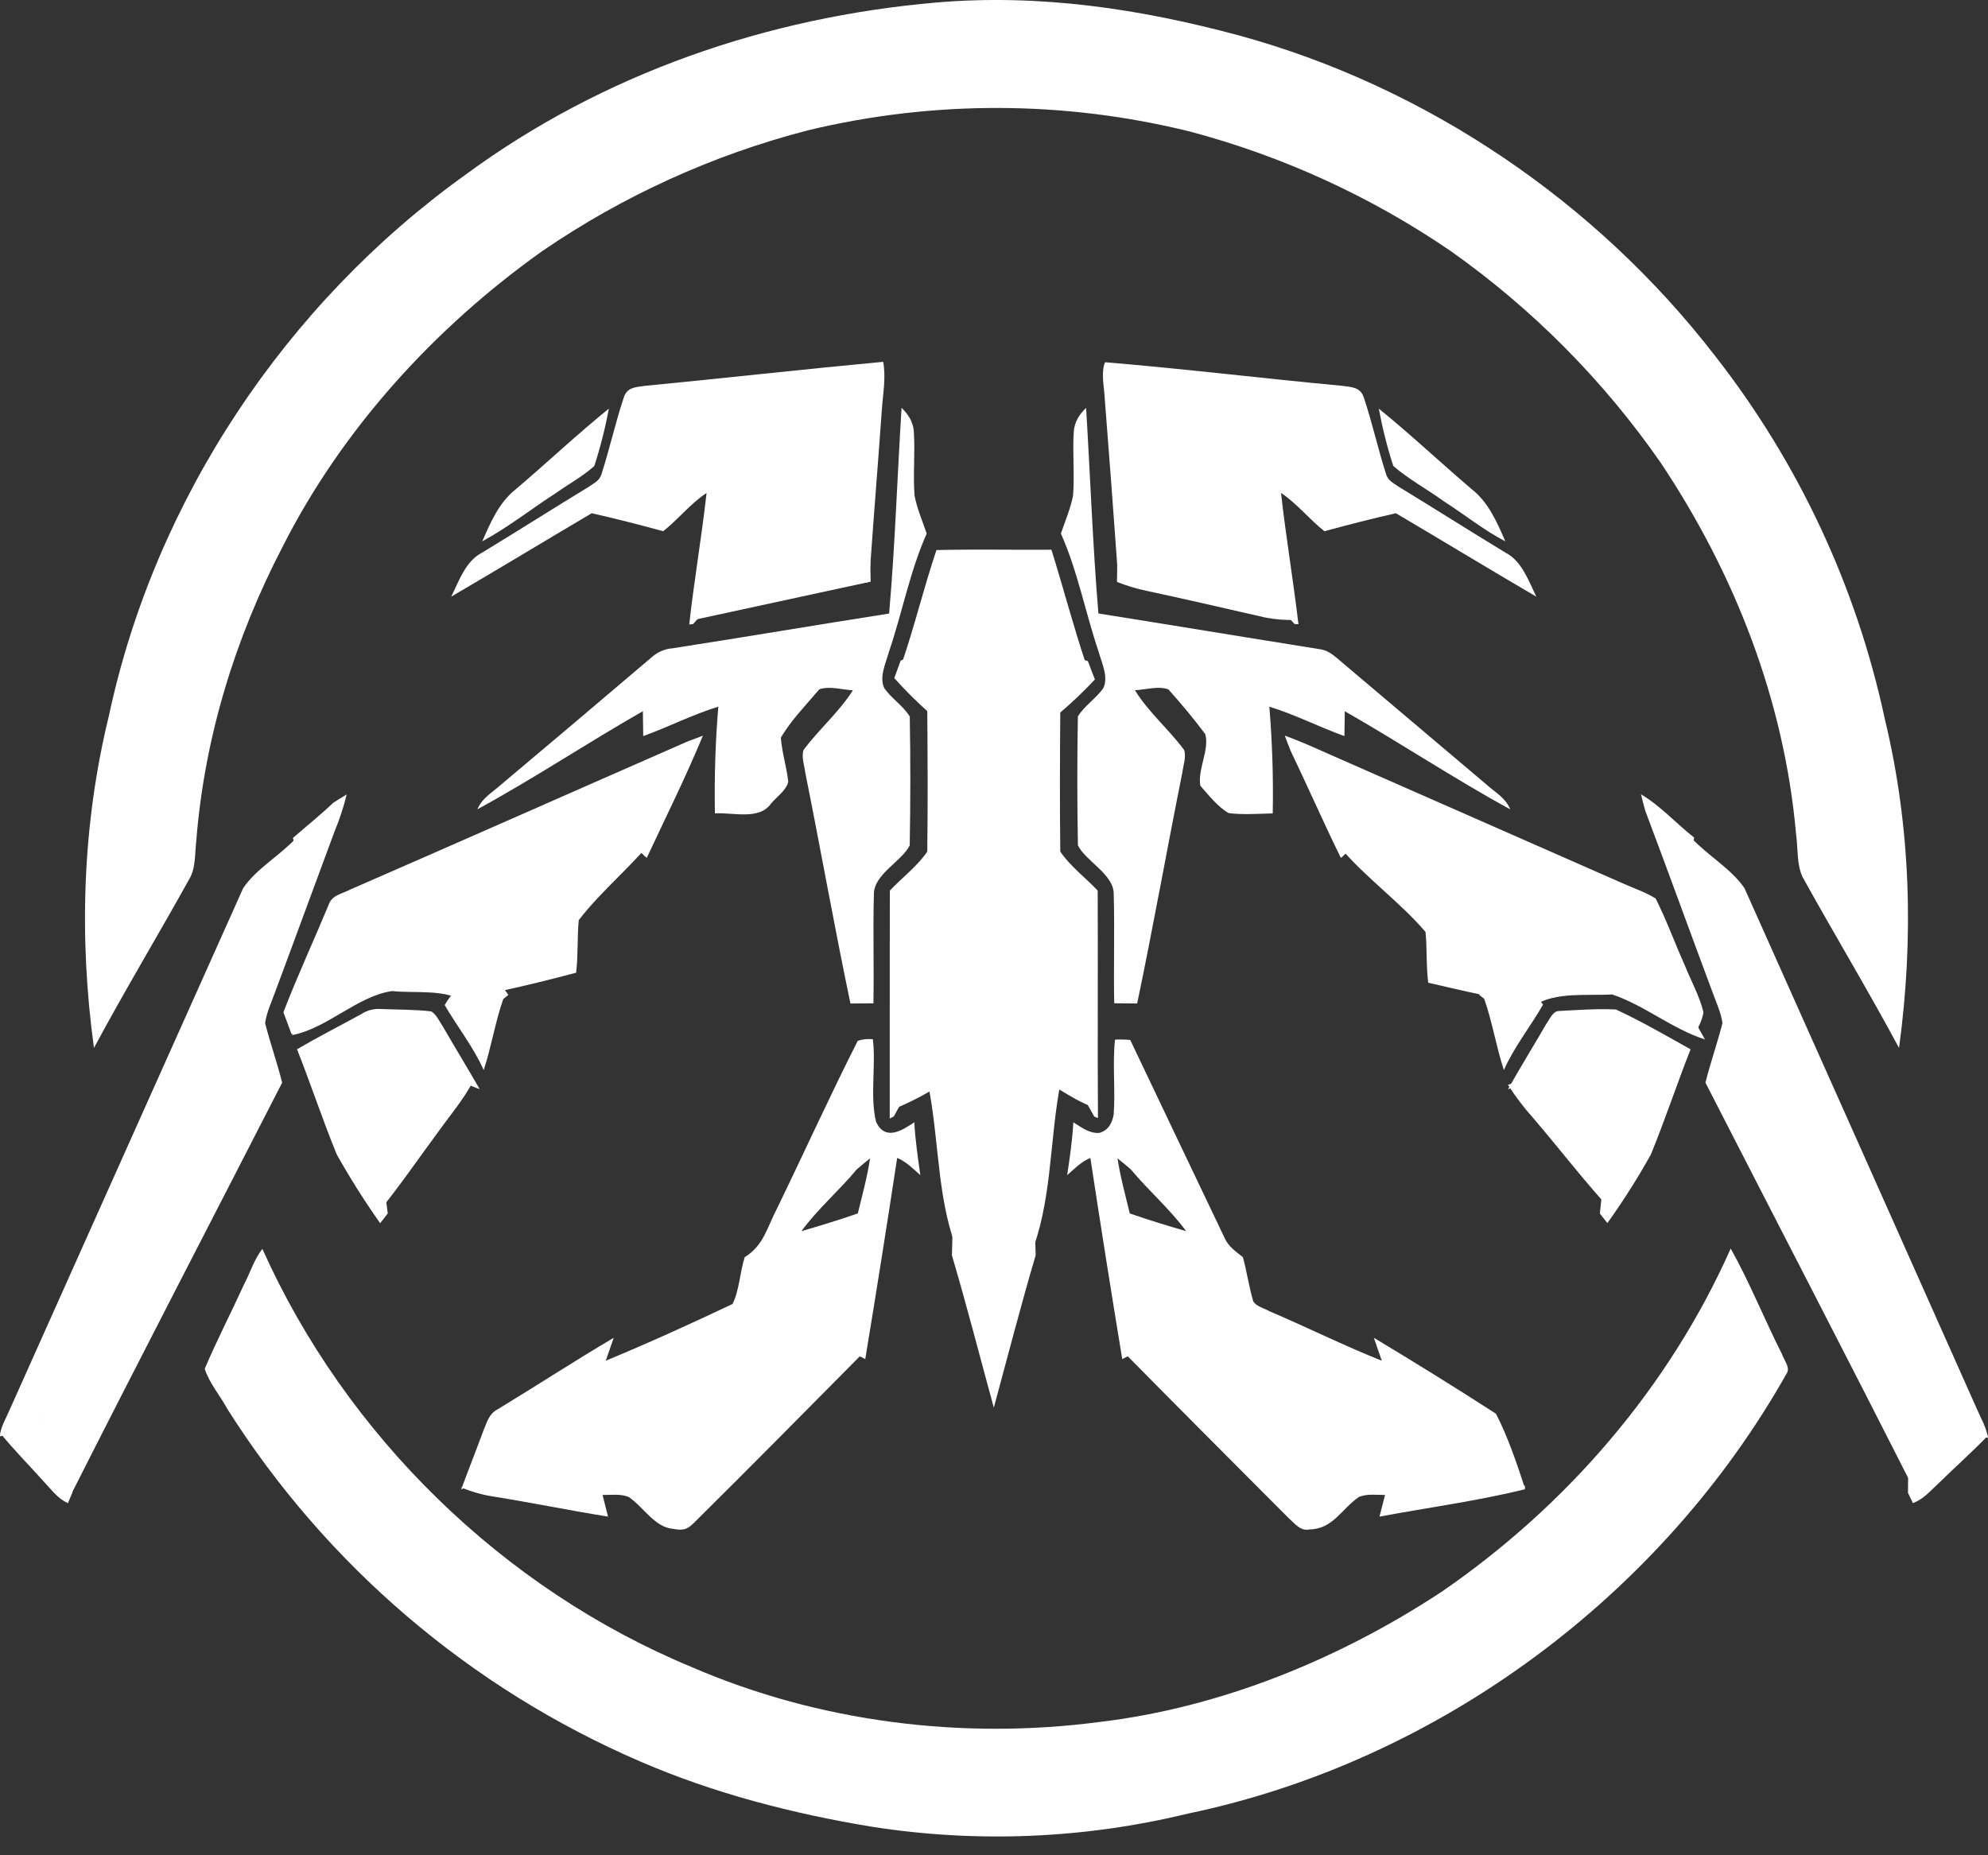 <svg width="90" height="84" viewBox="0 0 90 84" fill="none" xmlns="http://www.w3.org/2000/svg">
<rect x="0" y="0" width="90" height="84" fill="#333333" stroke="none"/>
<path d="M42.425 0.111C47.086 -0.281 51.616 0.399 56.104 1.608C64.581 3.93 72.246 9.135 77.614 16.074C81.404 20.91 84.042 26.544 85.328 32.55C86.508 37.433 86.65 42.479 85.972 47.448C84.571 44.834 83.033 42.289 81.597 39.694C81.339 39.128 81.399 38.404 81.314 37.793C80.781 31.727 78.547 25.992 75.18 20.947C72.595 17.226 69.379 13.984 65.678 11.368C62.078 8.905 58.083 7.074 53.865 5.954C48.186 4.55 42.252 4.533 36.565 5.903C32.272 7.015 28.206 8.864 24.548 11.369C19.685 14.828 15.495 19.418 12.794 24.754C10.645 28.886 9.26 33.39 8.889 38.037C8.824 38.568 8.865 39.205 8.628 39.694C7.193 42.289 5.654 44.833 4.253 47.448C3.567 42.426 3.725 37.324 4.934 32.391C7.025 22.615 12.944 13.741 21.062 7.919C27.29 3.332 34.74 0.77 42.425 0.111Z" fill="white"/>
<path d="M39.985 16.381C40.114 17.135 39.972 17.815 39.921 18.567C39.758 20.901 39.563 23.236 39.401 25.57C39.354 25.848 39.303 26.124 39.247 26.398C38.886 26.203 38.412 25.604 37.971 25.746C36.419 26.061 34.868 26.4 33.311 26.715C32.432 26.844 31.939 27.663 31.373 28.259L31.203 28.271C31.422 26.282 31.768 24.308 31.987 22.32C31.246 22.813 30.717 23.503 30.023 24.052C28.952 23.757 27.874 23.485 26.788 23.237C24.665 24.491 22.558 25.771 20.428 27.014C20.774 26.312 21.085 25.398 21.82 25.025C23.438 24.042 25.036 23.027 26.653 22.041C26.907 21.863 27.161 21.762 27.241 21.432C27.605 20.303 27.86 19.135 28.235 18.01C28.383 17.532 28.765 17.532 29.187 17.471C32.788 17.122 36.385 16.718 39.985 16.381Z" fill="white"/>
<path d="M50.028 16.401C53.599 16.696 57.177 17.135 60.748 17.467C61.184 17.528 61.592 17.517 61.746 18.011C62.123 19.134 62.377 20.303 62.74 21.433C62.821 21.762 63.075 21.865 63.328 22.042C64.945 23.027 66.542 24.043 68.161 25.025C68.896 25.398 69.207 26.314 69.553 27.015C67.423 25.77 65.316 24.49 63.193 23.237C62.109 23.486 61.031 23.758 59.958 24.052C59.264 23.503 58.732 22.813 57.994 22.318C58.214 24.306 58.551 26.277 58.783 28.262L58.607 28.253C58.035 27.665 57.542 26.843 56.668 26.716C55.113 26.401 53.562 26.062 52.008 25.747C51.568 25.603 51.097 26.201 50.739 26.4C50.68 26.124 50.626 25.847 50.578 25.569C50.399 23.059 50.211 20.55 50.013 18.042C49.994 17.53 49.828 16.884 50.028 16.401Z" fill="white"/>
<path d="M27.565 18.5C27.401 19.379 27.181 20.247 26.905 21.098C26.397 21.561 25.765 21.9 25.203 22.3C24.075 23.024 23.013 23.872 21.833 24.509C22.212 23.646 22.59 22.75 23.35 22.153C24.764 20.949 26.121 19.671 27.565 18.5Z" fill="white"/>
<path d="M40.816 18.466C41.117 18.758 41.335 19.095 41.37 19.524C41.436 20.492 41.328 21.475 41.404 22.444C41.517 23.03 41.763 23.595 41.953 24.159C41.194 25.863 40.845 27.744 40.244 29.513C40.105 30.022 39.788 30.658 40.037 31.164C40.364 31.631 40.892 31.959 41.187 32.442C41.221 34.38 41.221 36.334 41.184 38.276C40.832 38.995 39.56 39.584 39.563 40.476C39.516 42.125 39.573 43.779 39.541 45.427C39.195 45.429 38.847 45.432 38.501 45.436C37.775 41.967 37.157 38.475 36.459 34.999C36.422 34.673 36.267 34.271 36.379 33.955C37.067 33.029 37.993 32.233 38.611 31.255C38.14 31.23 37.539 31.047 37.09 31.211C36.502 31.91 35.803 32.619 35.349 33.403C35.406 34.081 35.604 34.708 35.686 35.377C35.625 35.765 35.154 36.083 34.907 36.381C34.372 37.15 33.18 36.774 32.365 36.827C32.335 35.215 32.386 33.603 32.519 31.996C31.354 32.352 30.265 32.915 29.12 33.328C29.115 32.952 29.108 32.578 29.104 32.201C26.585 33.638 24.156 35.257 21.612 36.643C21.825 36.141 22.234 35.918 22.627 35.573C24.923 33.644 27.213 31.707 29.497 29.763C29.762 29.522 30.101 29.377 30.458 29.351C33.725 28.844 36.984 28.291 40.252 27.779C40.522 24.691 40.62 21.564 40.816 18.466Z" fill="white"/>
<path d="M49.17 18.468C49.358 21.565 49.47 24.683 49.726 27.776C53.065 28.306 56.395 28.859 59.734 29.391C60.038 29.43 60.258 29.574 60.488 29.764C62.777 31.703 65.067 33.64 67.357 35.574C67.75 35.92 68.164 36.139 68.371 36.644C65.829 35.257 63.399 33.639 60.881 32.202C60.875 32.578 60.868 32.953 60.864 33.328C59.718 32.917 58.63 32.353 57.465 31.996C57.598 33.603 57.65 35.215 57.619 36.828C56.959 36.844 56.278 36.896 55.624 36.815C55.126 36.527 54.72 36.006 54.342 35.576C54.203 34.864 54.77 33.923 54.562 33.235C54.051 32.552 53.466 31.848 52.895 31.213C52.449 31.046 51.849 31.229 51.38 31.251C51.986 32.239 52.919 33.024 53.605 33.953C53.717 34.267 53.561 34.671 53.523 34.997C52.825 38.473 52.207 41.965 51.482 45.434C51.136 45.431 50.788 45.427 50.442 45.425C50.41 43.775 50.466 42.121 50.42 40.474C50.423 39.58 49.148 38.993 48.799 38.274C48.762 36.332 48.764 34.378 48.796 32.439C49.091 31.956 49.619 31.627 49.946 31.162C50.195 30.654 49.877 30.02 49.738 29.511C49.138 27.742 48.789 25.863 48.029 24.157C48.22 23.593 48.466 23.025 48.579 22.442C48.654 21.472 48.547 20.49 48.613 19.522C48.652 19.095 48.863 18.759 49.17 18.468Z" fill="white"/>
<path d="M62.42 18.5C63.861 19.67 65.219 20.949 66.633 22.154C67.392 22.751 67.773 23.65 68.149 24.51C67.17 24.003 66.299 23.296 65.37 22.7C64.619 22.157 63.778 21.703 63.077 21.098C62.801 20.247 62.582 19.379 62.42 18.5Z" fill="white"/>
<path d="M42.395 24.905C44.129 24.864 45.866 24.902 47.6 24.889C48.133 26.599 48.589 28.336 49.155 30.036C48.703 29.899 48.383 29.613 48.031 29.322C47.52 29.751 47.044 30.222 46.609 30.73C47.049 31.225 47.527 31.678 48.001 32.142C47.985 34.278 47.974 36.42 48.001 38.557C48.448 39.219 49.144 39.737 49.694 40.323C49.71 43.757 49.684 47.191 49.706 50.625L49.54 50.554C48.666 49.035 47.841 47.457 46.849 46.009C46.821 49.61 46.766 53.237 46.886 56.834C46.211 59.121 45.616 61.433 44.992 63.732C44.361 61.435 43.771 59.122 43.095 56.837C43.214 53.239 43.158 49.612 43.132 46.012C42.155 47.451 41.298 49.017 40.465 50.548L40.28 50.642C40.286 47.2 40.274 43.761 40.286 40.321C40.836 39.735 41.532 39.219 41.979 38.558C42.007 36.419 41.996 34.276 41.979 32.139C42.453 31.678 42.931 31.223 43.371 30.73C42.936 30.222 42.461 29.751 41.949 29.321C41.597 29.613 41.277 29.899 40.825 30.039C41.406 28.344 41.824 26.596 42.395 24.905Z" fill="white"/>
<path d="M31.373 28.076C31.94 27.481 32.433 26.662 33.312 26.532C34.867 26.218 36.419 25.879 37.972 25.564C38.412 25.42 38.886 26.019 39.248 26.215C39.304 25.939 39.355 25.663 39.402 25.387C39.404 25.701 39.408 26.019 39.417 26.335" fill="white"/>
<path d="M50.578 25.385C50.627 25.664 50.681 25.941 50.738 26.217C51.097 26.016 51.568 25.419 52.008 25.564C53.562 25.878 55.111 26.217 56.668 26.532C57.542 26.659 58.035 27.48 58.607 28.069C58.158 28.081 57.709 28.043 57.269 27.957C55.474 27.549 53.682 27.129 51.879 26.745C51.431 26.649 50.992 26.516 50.567 26.347C50.574 26.025 50.58 25.705 50.578 25.385Z" fill="white"/>
<path d="M41.981 29.115C42.532 29.591 43.042 30.111 43.508 30.671C43.036 31.218 42.522 31.718 42.013 32.227C41.475 31.748 40.965 31.239 40.486 30.702C40.583 30.438 40.681 30.171 40.775 29.908C41.259 29.755 41.603 29.439 41.981 29.115Z" fill="white"/>
<path d="M47.926 29.115C48.341 29.451 48.718 29.779 49.251 29.936C49.355 30.214 49.462 30.491 49.568 30.765C49.041 31.327 48.481 31.857 47.892 32.354C47.333 31.821 46.769 31.301 46.251 30.732C46.764 30.148 47.324 29.607 47.926 29.115Z" fill="white"/>
<path d="M31.821 33.31C31.047 35.18 30.138 37.008 29.28 38.841C29.002 38.632 28.662 38.127 28.311 38.095C27.092 39.17 25.939 40.337 24.765 41.461C24.734 42.098 24.718 42.731 24.743 43.368C23.964 43.725 23.112 43.735 22.325 44.071C22.557 44.393 22.789 44.717 23.013 45.046L22.784 45.232C22.417 46.28 22.247 47.39 21.898 48.45C21.433 47.405 20.708 46.496 20.132 45.506C20.423 44.992 20.835 44.606 21.222 44.167C19.991 44.028 18.75 43.979 17.517 43.85C16.641 43.681 15.756 44.418 14.977 44.775C14.105 45.179 13.806 46.007 13.337 46.779L13.198 46.818C13.076 46.489 12.954 46.159 12.83 45.833C13.457 44.201 14.195 42.611 14.866 40.995C15.01 40.525 15.45 40.487 15.842 40.281C20.941 38.061 26.026 35.805 31.12 33.574C31.352 33.483 31.586 33.395 31.821 33.31Z" fill="white"/>
<path d="M58.164 33.307C58.867 33.558 59.542 33.868 60.224 34.17C64.632 36.109 69.04 38.048 73.448 39.987C73.947 40.214 74.485 40.389 74.953 40.68C75.449 41.658 75.819 42.7 76.271 43.7C76.55 44.406 76.946 45.098 77.119 45.837C77.056 46.215 76.877 46.536 76.692 46.866C76.237 46.095 75.872 45.163 75.005 44.773C74.219 44.412 73.349 43.685 72.465 43.849C71.231 43.964 69.991 44.009 68.762 44.168C69.158 44.58 69.524 45.02 69.856 45.485C69.282 46.489 68.546 47.398 68.084 48.45C67.732 47.389 67.563 46.272 67.192 45.222L66.965 45.044C67.192 44.717 67.424 44.395 67.656 44.071C66.872 43.732 66.017 43.726 65.238 43.368C65.263 42.731 65.248 42.098 65.216 41.461C64.044 40.337 62.889 39.171 61.673 38.095C61.324 38.117 60.979 38.637 60.703 38.844C59.921 37.244 59.202 35.613 58.435 34.007C58.339 33.776 58.251 33.542 58.164 33.307Z" fill="white"/>
<path d="M15.695 35.969C15.559 36.533 15.378 37.085 15.155 37.62C14.25 40.052 13.361 42.492 12.454 44.92C12.291 45.376 12.068 45.842 12.002 46.323C12.232 47.227 12.546 48.111 12.774 49.018C9.602 55.21 6.393 61.391 3.251 67.599C3.248 67.024 3.256 66.431 3.143 65.867C2.75 65.365 2.216 64.948 1.733 64.525C2.148 63.759 2.478 62.954 2.827 62.157C6.291 54.307 9.75 46.458 13.205 38.607C13.31 38.401 13.331 38.162 13.261 37.941C13.87 37.408 14.499 36.907 15.086 36.348C15.287 36.218 15.49 36.091 15.695 35.969Z" fill="white"/>
<path d="M74.291 35.964C75.178 36.488 75.884 37.288 76.695 37.921C76.597 38.438 76.892 38.824 77.075 39.291C80.442 46.909 83.802 54.531 87.154 62.158C87.506 62.958 87.835 63.765 88.25 64.536C87.751 64.941 87.242 65.365 86.836 65.868C86.727 66.432 86.733 67.025 86.732 67.597C83.587 61.392 80.382 55.212 77.208 49.019C77.435 48.112 77.748 47.228 77.98 46.321C77.912 45.844 77.692 45.377 77.528 44.922C76.507 42.19 75.516 39.444 74.485 36.712C74.415 36.465 74.349 36.215 74.291 35.964Z" fill="white"/>
<path d="M13.406 37.943C13.441 38.052 13.454 38.167 13.444 38.281C13.435 38.395 13.402 38.507 13.349 38.608C9.847 46.454 6.35 54.304 2.859 62.157C2.507 62.955 2.173 63.76 1.754 64.526C1.433 64.602 1.112 64.682 0.791 64.767C0.527 64.852 0.263 64.943 0.001 65.037C0.008 64.638 0.262 64.246 0.413 63.883C3.94 56.015 7.481 48.079 11.008 40.214C11.601 39.33 12.676 38.737 13.406 37.943Z" fill="white"/>
<path d="M28.667 36.88C29.069 36.916 29.456 37.498 29.775 37.739C28.702 39.147 27.274 40.266 26.2 41.661C26.127 42.452 26.178 43.25 26.082 44.041C24.934 44.344 23.783 44.633 22.619 44.88C22.362 44.501 22.098 44.128 21.833 43.757C22.73 43.37 23.704 43.359 24.594 42.948C24.566 42.215 24.583 41.486 24.619 40.753C25.96 39.459 27.276 38.118 28.667 36.88Z" fill="white"/>
<path d="M61.892 37.572C63.381 38.768 64.796 40.066 66.231 41.316C66.27 42.025 66.289 42.73 66.259 43.439C67.212 43.837 68.26 43.843 69.22 44.22C68.936 44.58 68.651 44.939 68.374 45.303C67.126 45.066 65.893 44.783 64.658 44.493C64.559 43.728 64.613 42.958 64.535 42.193C63.386 40.847 61.853 39.761 60.704 38.405C61.044 38.173 61.465 37.596 61.892 37.572Z" fill="white"/>
<path d="M76.555 37.921C77.292 38.726 78.376 39.327 78.979 40.22C82.486 48.063 85.99 55.917 89.492 63.782C89.676 64.21 89.939 64.65 89.999 65.108C89.423 64.899 88.833 64.733 88.232 64.611C87.813 63.837 87.48 63.028 87.124 62.226C83.726 54.582 80.331 46.938 76.939 39.295C76.755 38.825 76.456 38.44 76.555 37.921Z" fill="white"/>
<path d="M18.046 43.487C19.471 43.636 20.904 43.693 22.325 43.853C21.879 44.359 21.402 44.804 21.066 45.398C20.239 44.754 18.764 44.986 17.757 44.872C16.177 45.092 14.806 46.573 13.214 46.867C13.755 45.976 14.103 45.021 15.109 44.554C16.012 44.142 17.033 43.292 18.046 43.487Z" fill="white"/>
<path d="M72.432 43.656C73.426 43.472 74.404 44.293 75.29 44.701C76.265 45.141 76.677 46.193 77.188 47.064C75.696 46.582 74.457 45.522 72.99 45.026C71.916 45.09 70.421 44.899 69.499 45.505C69.125 44.981 68.714 44.483 68.269 44.018C69.65 43.838 71.046 43.785 72.432 43.656Z" fill="white"/>
<path d="M17.265 45.686C18.017 45.715 18.779 45.705 19.527 45.793C19.766 45.941 19.898 46.257 20.054 46.486C20.601 47.433 21.17 48.362 21.715 49.31C21.292 49.181 20.76 48.843 20.321 48.89C19.583 49.7 18.967 50.624 18.263 51.463C17.992 51.836 17.584 52.213 17.462 52.665C17.374 53.436 17.445 54.174 17.555 54.939C17.439 55.085 17.325 55.234 17.21 55.383C16.502 54.379 15.846 53.339 15.244 52.268C14.603 50.699 14.069 49.083 13.447 47.507C14.405 46.946 15.394 46.443 16.366 45.91C16.632 45.736 16.949 45.658 17.265 45.686Z" fill="white"/>
<path d="M70.618 45.772C71.46 45.729 72.317 45.663 73.159 45.707C74.309 46.24 75.424 46.889 76.535 47.51C75.913 49.085 75.38 50.703 74.738 52.271C74.141 53.343 73.483 54.379 72.769 55.377C72.656 55.233 72.542 55.091 72.43 54.947C72.502 53.943 72.862 52.667 72.046 51.876C71.229 50.903 70.505 49.843 69.66 48.893C69.235 48.833 68.683 49.195 68.268 49.318C68.834 48.313 69.44 47.332 70.018 46.334C70.179 46.121 70.3 45.758 70.618 45.772Z" fill="white"/>
<path d="M43.467 45.435C43.498 49.227 43.56 53.046 43.425 56.836C42.447 54.527 42.532 51.93 42.079 49.42C41.56 49.721 41.022 49.986 40.466 50.213C41.404 48.601 42.368 46.952 43.467 45.435Z" fill="white"/>
<path d="M46.609 45.303C47.689 46.843 48.587 48.524 49.541 50.144C48.972 49.947 48.466 49.64 47.956 49.328C47.511 51.871 47.6 54.495 46.65 56.834C46.518 53.001 46.579 49.138 46.609 45.303Z" fill="white"/>
<path d="M19.963 48.492C20.425 48.441 20.984 48.803 21.429 48.942C20.987 49.782 20.389 50.477 19.842 51.243C18.914 52.494 18.045 53.777 17.054 54.977C16.939 54.159 16.863 53.366 16.956 52.539C17.085 52.055 17.514 51.651 17.798 51.251C18.54 50.351 19.187 49.36 19.963 48.492Z" fill="white"/>
<path d="M69.876 48.677C70.852 49.659 71.687 50.758 72.633 51.766C73.576 52.584 73.16 53.906 73.076 54.946C71.777 53.555 70.634 52.046 69.4 50.609C68.982 50.143 68.604 49.644 68.268 49.116C68.747 48.989 69.384 48.614 69.876 48.677Z" fill="white"/>
<path d="M41.392 50.814C40.818 51.199 40.07 51.667 39.661 50.795C39.377 49.621 39.663 48.267 39.516 47.053C39.286 47.029 39.053 47.053 38.832 47.124C37.569 49.617 36.404 52.19 35.181 54.707C34.735 55.551 34.585 56.385 33.715 56.919C33.496 57.592 33.474 58.419 33.163 59.039C31.276 59.936 29.353 60.808 27.424 61.608C27.544 61.263 27.664 60.918 27.783 60.571C26.018 61.613 24.298 62.736 22.544 63.8C22.11 64.025 22.037 64.425 21.86 64.839C21.54 65.707 21.198 66.568 20.878 67.436C21.618 67.124 22.524 66.477 23.35 66.671C24.16 66.783 24.964 66.95 25.781 67.031C26.045 66.78 26.312 66.532 26.573 66.278C27.337 66.393 28.092 66.532 28.843 66.715C29.54 66.819 30.033 67.509 30.546 67.959C32.355 66.337 34.069 64.6 35.842 62.94C36.565 62.287 37.212 61.522 38.003 60.954C38.396 61.139 38.785 61.34 39.172 61.535C39.672 58.504 40.154 55.468 40.616 52.427C41.041 52.603 41.324 52.913 41.666 53.205C41.551 52.411 41.436 51.617 41.392 50.814ZM38.835 54.94C37.993 55.232 37.14 55.492 36.282 55.743C37.017 54.736 37.989 53.908 38.788 52.945C38.983 52.775 39.184 52.609 39.389 52.447C39.262 53.293 39.036 54.111 38.835 54.94Z" fill="white"/>
<path d="M67.725 64.009C65.908 62.833 64.052 61.687 62.197 60.57C62.317 60.916 62.437 61.263 62.556 61.609C60.835 60.924 59.171 60.094 57.467 59.367C57.242 59.235 56.871 59.153 56.738 58.921C56.54 58.265 56.452 57.579 56.267 56.919C55.937 56.653 55.607 56.443 55.434 56.037C54.014 53.051 52.582 50.07 51.168 47.086C50.938 47.064 50.707 47.059 50.477 47.071C50.36 48.191 50.499 49.339 50.418 50.461C50.349 50.859 50.173 51.181 49.761 51.296C49.28 51.312 48.976 51.047 48.592 50.815C48.548 51.618 48.432 52.413 48.313 53.206C48.65 52.913 48.941 52.603 49.363 52.428C49.824 55.467 50.306 58.503 50.806 61.535C51.195 61.34 51.583 61.137 51.976 60.955C52.721 61.484 53.333 62.203 54.012 62.821C55.824 64.524 57.583 66.291 59.429 67.959C59.944 67.515 60.443 66.82 61.136 66.715C61.887 66.532 62.642 66.392 63.406 66.278C63.667 66.532 63.933 66.781 64.197 67.032C65.015 66.951 65.819 66.783 66.629 66.671C67.43 66.481 68.29 67.103 69.034 67.371C68.665 66.249 68.267 65.058 67.725 64.009ZM51.147 54.94C50.947 54.112 50.72 53.291 50.592 52.447C50.797 52.608 50.997 52.774 51.193 52.945C51.991 53.905 52.961 54.737 53.699 55.743C52.845 55.494 51.991 55.235 51.147 54.94Z" fill="white"/>
<path d="M11.878 56.545C15.659 64.987 22.758 71.932 31.312 75.478C37.063 77.968 43.549 78.781 49.752 77.968C55.264 77.319 60.647 75.11 65.264 72.071C70.928 68.177 75.554 62.822 78.352 56.529C79.214 58.069 79.876 59.734 80.673 61.31C80.754 61.554 81.034 61.893 80.909 62.144C75.243 72.227 65.133 79.746 53.782 82.113C49.093 83.254 44.224 83.455 39.456 82.706C35.886 82.116 32.32 81.198 28.991 79.757C21.289 76.438 14.771 70.872 10.29 63.789C9.97 63.192 9.472 62.619 9.269 61.975C9.813 60.687 10.463 59.437 11.044 58.163C11.323 57.631 11.507 57.016 11.878 56.545Z" fill="white"/>
<path d="M38.007 60.546C38.4 60.741 38.788 60.951 39.176 61.155C36.592 63.76 34.006 66.39 31.398 68.967C31.084 69.279 30.886 69.296 30.465 69.22C29.645 69.154 29.13 68.233 28.468 67.782C28.113 67.626 27.66 67.69 27.278 67.687C27.361 68.012 27.444 68.339 27.527 68.667C25.815 68.394 24.116 68.045 22.403 67.769C21.88 67.694 21.368 67.552 20.88 67.347C21.62 67.019 22.526 66.341 23.352 66.544C24.162 66.662 24.966 66.838 25.783 66.923C26.047 66.659 26.314 66.399 26.575 66.133C27.339 66.254 28.094 66.399 28.845 66.59C29.542 66.7 30.035 67.424 30.547 67.896C32.357 66.195 34.072 64.372 35.844 62.631C36.57 61.942 37.217 61.142 38.007 60.546Z" fill="white"/>
<path d="M51.975 60.546C52.72 61.102 53.333 61.856 54.011 62.503C55.823 64.29 57.582 66.143 59.428 67.894C59.944 67.428 60.442 66.699 61.135 66.588C61.886 66.397 62.642 66.25 63.406 66.13C63.667 66.397 63.934 66.657 64.197 66.921C65.015 66.836 65.818 66.66 66.629 66.542C67.43 66.342 68.29 66.995 69.035 67.276L69.037 67.43C66.873 67.96 64.644 68.259 62.451 68.667C62.539 68.338 62.62 68.012 62.703 67.687C62.322 67.687 61.867 67.624 61.513 67.781C60.714 68.341 60.348 69.227 59.276 69.249C58.865 69.336 58.607 68.966 58.327 68.723C55.821 66.213 53.294 63.678 50.805 61.155C51.193 60.951 51.583 60.738 51.975 60.546Z" fill="white"/>
<path d="M0.788 64.591C1.108 64.501 1.428 64.416 1.748 64.336C2.233 64.781 2.772 65.22 3.169 65.75C3.283 66.344 3.275 66.969 3.277 67.575C3.211 67.734 3.142 67.896 3.075 68.058C2.626 67.855 2.366 67.49 2.033 67.138C1.356 66.378 0.644 65.664 0 64.874C0.26 64.776 0.525 64.681 0.788 64.591Z" fill="white"/>
<path d="M88.062 64.495C88.719 64.618 89.366 64.786 90 64.996C89.277 65.748 88.493 66.442 87.745 67.175C87.374 67.514 87.096 67.866 86.601 68.057C86.527 67.901 86.451 67.749 86.378 67.593C86.382 67.013 86.372 66.413 86.494 65.844C86.945 65.333 87.511 64.904 88.062 64.495Z" fill="white"/>
</svg>
